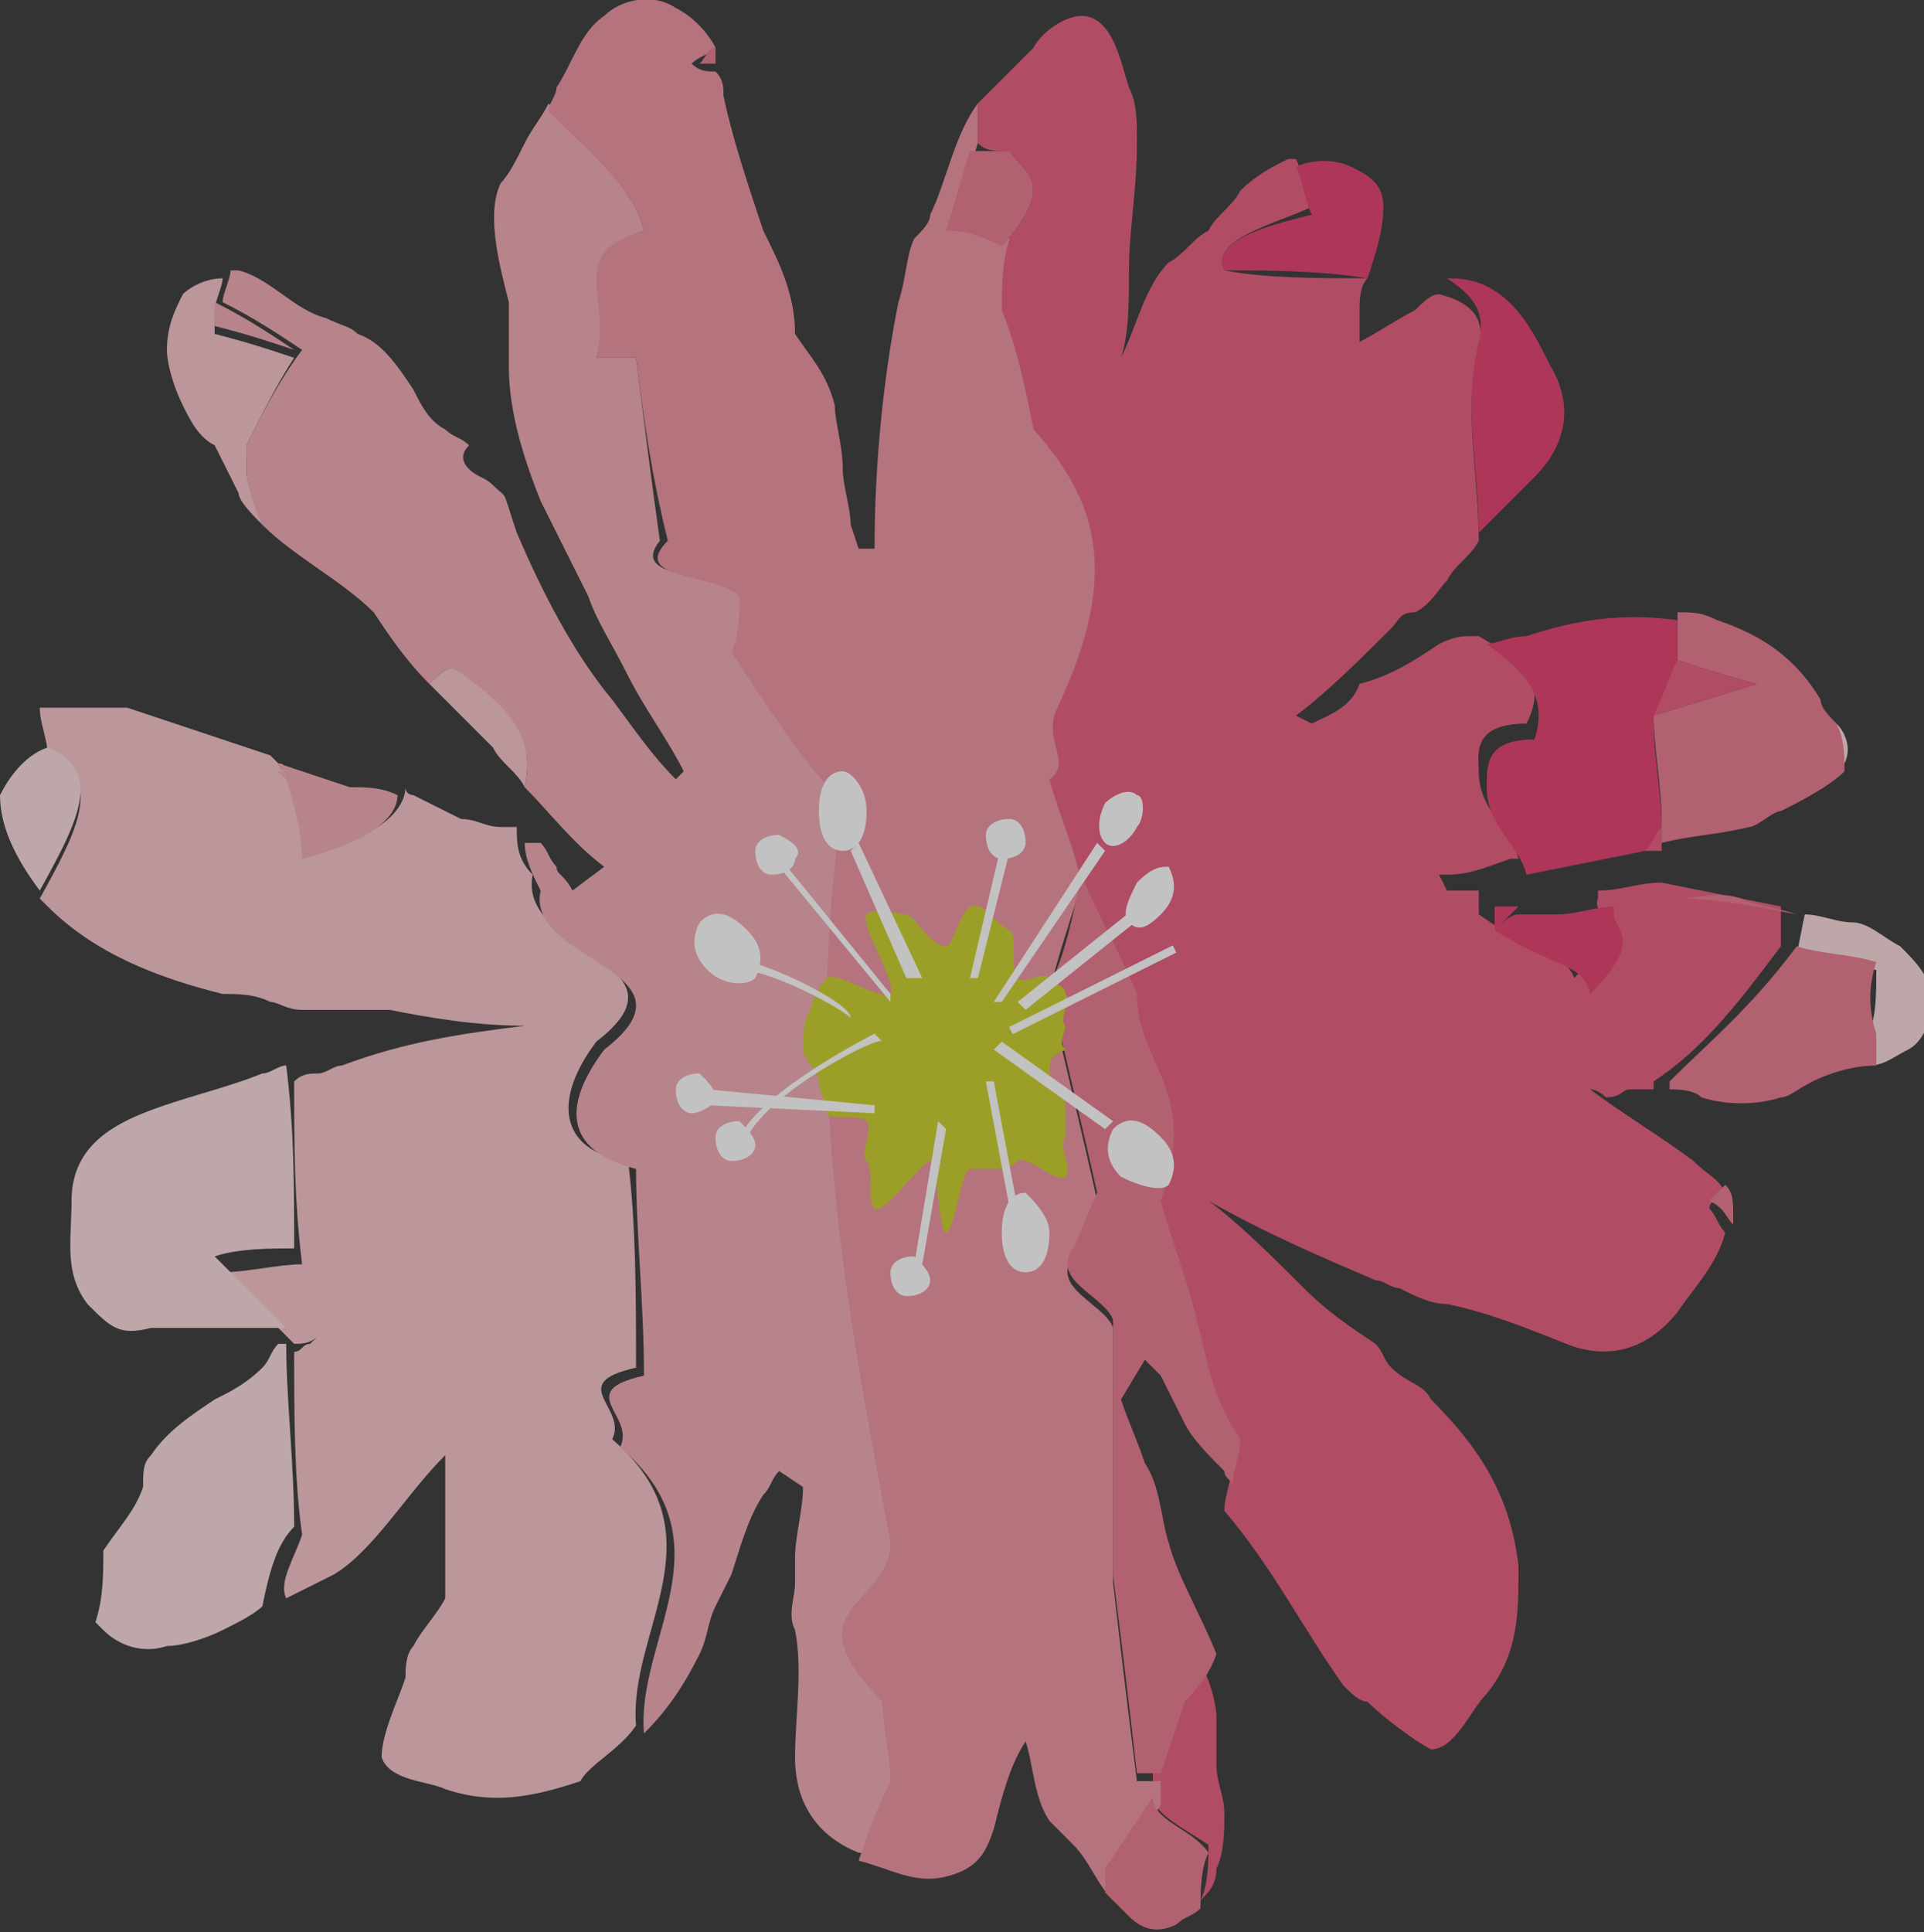 <svg version="1.1" id="レイヤー_1" xmlns="http://www.w3.org/2000/svg" x="0" y="0" viewBox="0 0 24.2 24.3" xml:space="preserve"><rect x="0" y="0" width="24.2" height="24.3" fill="#333333" stroke="none"/><style>.st3{fill:#e55979}.st4{fill:#f0a6b0}.st7{fill:#e8758b}.st10{fill:#fff}</style><g opacity=".7"><path d="M.6 9.4c0-.2-.1-.4-.1-.6-.1 0-.2 0-.3.1-.3.2-.2.7-.2.9v.2c.1-.2.3-.5.6-.6zm2.9.2c-.1-.1-.1-.1 0 0 0 0 0 .1.1.1l-.1-.1zm-2.1 9.8c-.1.1-.1.2-.2.3-.1.2 0 .4.1.5.1-.3.1-.6.1-.8z" fill="none"/><path d="M8 21.7c-.1-1.2 1.1-2.4-.3-3.6.2-.4-.6-.7.3-.9 0-.9 0-1.8-.1-2.6-.8-.1-1-.7-.4-1.5 1.3-1-1-1.1-.8-2.1-.2-.2-.2-.4-.2-.6h-.2c-.2 0-.3-.1-.5-.1l-.6-.3s-.1 0-.1-.1c0 .3-.4.7-1.3.8 0-.3-.1-.7-.2-1 0 0 0-.1-.1-.1l-.1-.1-1.8-.6H.5c0 .2.1.4.1.6.7.3.4.9-.1 1.8l.1.1c.6.6 1.4.9 2.2 1.1.2 0 .4 0 .6.1.1 0 .2.1.4.1h1.1c.5.1 1.1.2 1.7.2-.8.1-1.5.2-2.3.5-.1 0-.2.1-.3.1-.1 0-.2 0-.3.1 0 .8 0 1.5.1 2.3-.3 0-.7.1-1 .1l.9.9c.1 0 .2 0 .3-.1l-.1.1c-.1 0-.1.1-.2.1 0 .8 0 1.6.1 2.3-.1.3-.3.6-.2.8l.6-.3c.5-.3.9-1 1.4-1.5v1.8c-.1.2-.3.4-.4.6-.1.1-.1.3-.1.4-.1.3-.3.7-.3 1 .1.3.6.3.8.4.6.2 1.1.1 1.7-.1.1-.2.5-.4.7-.7zM3.1 5.6c.2-.4.4-.8.6-1.1-.3-.1-.6-.2-1-.3v-.3c0-.1.1-.3.1-.4-.2 0-.4.1-.5.2-.1.2-.2.4-.2.7 0 .2.1.5.2.7.1.2.2.4.4.5l.3.6c0 .1.2.3.3.4-.1-.3-.2-.5-.2-.7v-.3zm2.6 2.8c-.1 0-.2.1-.3.2l.8.8c.1.2.3.3.4.5.1-.5 0-1-.9-1.5z" fill="#f5c0c6"/><path class="st3" d="M20.7 10.7h.2v-.3c-.1 0-.1.1-.2.3z"/><path class="st3" d="M12.7 1.9c.2.3.6.4-.1 1.2 0 .3 0 .6-.1.9.2.5.3 1 .4 1.5.7.8 1.1 1.7.3 3.5-.2.3.2.7-.1.9.1.4.3.9.4 1.3.2.5.5 1 .7 1.5-.1.9.8 1.2.3 2.6.2.5.3.9.4 1.3.3.7.3 1.1.6 1.8 0 .2-.1.4-.1.6.6.7 1 1.5 1.5 2.2.1.1.2.2.3.2.2.2.6.5.8.6.3 0 .5-.5.7-.7.4-.5.4-1 .4-1.6-.1-.9-.5-1.5-1.1-2.1-.1-.2-.3-.2-.5-.4-.1-.1-.1-.2-.2-.3-.3-.2-.6-.4-.9-.7-.4-.4-.8-.8-1.2-1.1.7.4 1.4.7 2.1 1 .1 0 .2.1.3.1.2.1.4.2.6.2.5.1 1 .3 1.5.5s1 .1 1.4-.4c.2-.3.5-.6.6-1-.1-.1-.1-.2-.2-.3 0-.1.1-.1.2-.2-.1-.2-.2-.2-.4-.4-.4-.3-.9-.6-1.3-.9.1 0 .2.1.2.1.2 0 .2-.1.3-.1h.3v-.1c.6-.4 1-.9 1.6-1.7v-.5l-1.5-.3c-.3 0-.5.1-.8.1v.1c-.1.2.4.3-.3 1-.1-.3-.5-.3-1.2-.8v-.3h.3-.7l-.1-.2h.1c.3 0 .5-.1.8-.2h.1c-.1-.4-.5-.6-.5-1.1 0-.2-.1-.6.6-.6.3-.6-.1-.8-.6-1.1h-.1c-.1 0-.2 0-.4.1-.3.2-.6.4-1 .5-.1.3-.4.4-.6.5l-.2-.1c.4-.3.8-.7 1.2-1.1.1-.1.1-.2.3-.2.2-.1.3-.3.4-.4.1-.2.3-.3.4-.5 0-.8-.2-1.7 0-2.4.1-.4-.1-.6-.5-.7-.1 0-.2.1-.3.2-.2.1-.5.3-.7.4v-.4c0-.1 0-.3.1-.4-.6 0-1.3 0-1.8-.1-.2-.4.7-.6 1.1-.8-.1-.2-.1-.4-.2-.6h-.1c-.2.1-.4.2-.6.4-.1.2-.3.3-.4.5-.2.1-.3.3-.5.4-.3.3-.4.8-.6 1.2.1-.3.1-.7.1-1.1 0-.5.1-1 .1-1.6 0-.3 0-.5-.1-.7-.1-.3-.2-.9-.6-.9-.2 0-.5.2-.6.4l-.5.5-.2.2v.5c.1.1.2.1.4.1zm1.8 20.4v.3c0 .2.4.4.7.6 0 .2 0 .5-.1.7.1-.1.2-.2.2-.4.1-.2.1-.5.1-.7 0-.2-.1-.4-.1-.6v-.6c0-.2-.1-.5-.2-.7-.1.2-.3.4-.4.6 0 .3-.1.6-.2.8z"/><path class="st4" d="M3.6 9.8c.1.3.2.7.2 1 .8-.2 1.2-.5 1.2-.8-.2-.1-.4-.1-.6-.1l-.9-.3s0 .1.1.1c-.1 0 0 0 0 .1z"/><path class="st4" d="M7.6 13.2c-.6.8-.4 1.3.4 1.5 0 .8.1 1.7.1 2.6-.9.2-.1.5-.3.9 1.4 1.2.2 2.4.3 3.6.3-.3.5-.6.7-1 .1-.2.1-.4.2-.6l.2-.4c.1-.3.2-.7.4-1 .1-.1.1-.2.2-.3l.3.2c0 .3-.1.6-.1.9v.3c0 .2-.1.4 0 .6.1.5 0 1.1 0 1.6 0 .6.3 1 .8 1.2h.1c.1-.3.2-.6.4-1 0-.3-.1-.7-.1-1-1.2-1.2.2-1.2.1-2-.6-3.2-1.1-5.9-.6-9.3-.5-.5-1-1.3-1.4-1.9 0-.3 0-.5.1-.7-.4-.2-1.5-.1-1.1-.6-.1-.7-.2-1.5-.3-2.3h-.5c.3-.8-.3-1.3.6-1.6-.1-.5-.7-1-1.2-1.6-.1.2-.2.3-.3.5-.1.2-.2.4-.3.5-.2.4 0 1.1.1 1.5v.8c0 .6.2 1.2.4 1.7l.6 1.2c.1.3.3.6.5 1s.5.8.7 1.2l-.1.1c-.3-.3-.5-.6-.8-1-.5-.6-.9-1.4-1.2-2.1-.2-.6-.1-.4-.3-.6-.1-.1-.2-.1-.3-.2-.1-.1-.1-.2 0-.3-.1-.1-.2-.1-.3-.2-.2-.1-.3-.3-.4-.5-.2-.3-.4-.6-.7-.7-.1-.1-.2-.1-.4-.2-.4-.1-.7-.5-1.1-.6h-.1c0 .1-.1.3-.1.4.4.2.7.4 1 .6-.3.4-.5.8-.7 1.2 0 .4.1.7.2 1 .4.4 1 .7 1.4 1.1.2.3.4.6.7.9.1-.1.2-.2.3-.2.9.6 1 1 .9 1.5.3.3.6.7 1 1l-.4.3c-.1-.2-.2-.2-.2-.3-.1-.1-.1-.2-.2-.3h-.2c0 .2.1.4.2.6-.2.9 2.1 1 .8 2z"/><path class="st4" d="M3.1 5.9c0 .2.1.5.2.7-.1-.4-.1-.7-.2-1v.3zm.6-1.5c-.3-.2-.6-.4-1-.6v.3c.4.1.7.2 1 .3zm-.1 5.4s0-.1-.1-.1l.1.1z"/><path d="M7.5 4.5H8c.1.8.2 1.5.4 2.3-.5.5.6.4.9.7 0 .2 0 .5-.1.7.4.6.9 1.4 1.4 1.9-.5 3.4 0 6.1.6 9.3 0 .8-1.3.8-.1 2 0 .3.1.7.1 1-.2.4-.3.7-.4 1 .4.1.7.3 1.1.2.4-.1.5-.3.6-.6.1-.4.2-.8.4-1.1.1.3.1.7.3 1l.3.3c.2.2.3.5.5.7v-.3l.6-.9v-.3h-.3c-.1-.8-.2-1.6-.3-2.5v-3.2c-.1-.3-.8-.5-.5-.9.1-.2.2-.5.3-.7-.2-.9-.4-1.7-.6-2.6.1-.5.3-1 .4-1.4-.1-.5-.3-.9-.4-1.3.3-.2-.1-.5.1-.9.8-1.7.5-2.6-.3-3.5-.1-.5-.2-1-.4-1.5 0-.3 0-.6.1-.9-.2-.1-.5-.1-.7-.2.1-.3.2-.7.3-1v-.5c-.3.4-.4 1-.6 1.4 0 .1-.1.2-.2.3-.1.2-.1.5-.2.8-.2 1-.3 2.1-.3 3.1h-.2l-.1-.3c0-.2-.1-.5-.1-.7 0-.3-.1-.6-.1-.8-.1-.4-.3-.6-.5-.9 0-.5-.2-.9-.4-1.3-.2-.6-.4-1.2-.5-1.7 0-.1 0-.2-.1-.3-.1 0-.2 0-.3-.1.1-.1.2-.1.3-.2-.1-.2-.3-.4-.5-.5-.3-.2-.7-.1-.9.1-.3.2-.4.6-.6.9 0 .1-.1.2-.1.3.5.5 1.1 1 1.2 1.5-1 .3-.4.8-.6 1.6z" fill="#ec8f9e"/><path d="M2.7 15.8c.3-.1.7-.1 1-.1 0-.8 0-1.5-.1-2.3-.1 0-.2.1-.3.1-.5.2-1 .3-1.5.5s-.9.5-.9 1.1c0 .5-.1.9.2 1.3.3.3.4.4.8.3h1.7l-.9-.9zm1 3.4c0-.8-.1-1.6-.1-2.3h-.1c-.1.1-.1.2-.2.3-.2.2-.4.3-.6.4-.3.2-.6.4-.8.7-.1.1-.1.2-.1.4-.1.3-.3.5-.5.8 0 .3 0 .6-.1.9l.1.1c.2.2.5.3.8.2.2 0 .5-.1.7-.2.2-.1.4-.2.5-.3.1-.5.2-.8.4-1zm19.5-9.6c.1-.2 0-.4-.1-.5 0 .2 0 .4.1.5 0 .1 0 .1 0 0zm-.6 2.4c.3 0 .7.1 1 .2 0 .3 0 .6-.1.8v.4c.2 0 .3-.1.5-.2s.3-.4.3-.6c0-.3-.2-.5-.4-.7-.2-.1-.4-.3-.6-.3-.2 0-.4-.1-.6-.1l-.1.5zM.6 9.4c-.3.1-.5.4-.6.6 0 .4.2.8.5 1.2.5-.9.8-1.5.1-1.8z" fill="#f9d9db"/><path class="st7" d="M15 16.4c-.1-.4-.3-.9-.4-1.3.5-1.4-.3-1.7-.3-2.6-.2-.5-.5-1-.7-1.5-.1.5-.2 1-.4 1.4.2.9.4 1.7.6 2.6-.1.2-.2.5-.3.7-.3.4.4.6.5.9v3.2c.1.8.2 1.6.3 2.5h.3l.3-.9c.1-.1.3-.3.4-.6-.2-.5-.5-1-.6-1.4-.1-.3-.1-.7-.3-1-.1-.3-.2-.5-.3-.8l.3-.5.2.2.3.6c.1.2.3.4.5.6 0 .1.1.1.1.2 0-.2.1-.4.1-.6-.4-.6-.4-1-.6-1.7zm8.6-4.3c-.3-.1-.7-.1-1-.2-.6.8-1.1 1.2-1.6 1.7v.1c.1 0 .3 0 .4.1.3.1.7.1 1 0 .1 0 .2-.1.4-.2s.5-.2.8-.2V13c-.1-.3-.1-.6 0-.9zm-1.8 3.3v-.1c0-.2 0-.3-.1-.4l-.2.2c.2.1.2.2.3.3z"/><path d="M15.4 3.4c.5 0 1.2 0 1.8.1.1-.3.2-.6.2-.9 0-.3-.2-.4-.4-.5-.2-.1-.5-.1-.7 0 .1.2.1.4.2.6-.4.1-1.3.3-1.1.7zm3.4 8.3c.8.5 1.1.4 1.2.8.7-.7.3-.8.3-1v-.1c-.2 0-.5.1-.7.1h-.5c-.1 0-.2.1-.3.2zm.5-2.4c-.6 0-.6.3-.6.6 0 .5.4.7.5 1.1l1.5-.3c.1-.1.1-.2.2-.3 0-.4-.1-.9-.1-1.3.1-.2.2-.5.3-.7v-.6c-.7-.1-1.3 0-1.9.2-.2 0-.4.1-.5.1.4.3.8.6.6 1.2zm-.7-5c-.2.8 0 1.6 0 2.4l.7-.7c.4-.4.5-.9.2-1.4-.2-.4-.4-.8-.8-1-.2-.1-.4-.1-.5-.1.3.2.5.4.4.8zm.5 7.1h-.3v.3l.3-.3z" fill="#e2396a"/><path class="st7" d="M22.1 8.6l-1.3.4c0 .4.1.9.1 1.3v.3c.4-.1.7-.1 1.1-.2.1 0 .3-.2.4-.2.2-.1.6-.3.8-.5 0-.2 0-.4-.1-.6-.1-.1-.2-.2-.2-.3-.3-.5-.7-.8-1.3-1-.2-.1-.3-.1-.5-.1v.6c.3.1.6.2 1 .3zm.5 2.9c-.3-.1-.5-.1-.7-.2-.3-.1-.5 0-.8 0 .5 0 1 .1 1.5.2zm-9.9-9.6h-.5c-.1.3-.2.7-.3 1 .3 0 .5.1.7.2.7-.8.3-.9.1-1.2zM9 .8V.6c-.1 0-.1.1-.2.2H9z"/><path class="st3" d="M21.1 8.3c-.1.2-.2.5-.3.7l1.3-.4c-.4-.1-.7-.2-1-.3z"/><path class="st7" d="M14.5 22.6l-.6.9v.3l.3.3c.2.2.4.2.6.1.1-.1.2-.1.3-.2 0-.2 0-.5.1-.7-.2-.3-.7-.4-.7-.7z"/><path d="M13.2 13.5c0 .1.2.2.2.4v.4c-.1.1.1.4 0 .5-.1.1-.5-.3-.6-.2-.1.1-.2.1-.3.1h-.3c-.1 0-.2.8-.3.8-.1 0-.1-.9-.2-.9s-.6.7-.7.6c-.1-.1 0-.5-.1-.6-.1-.1.1-.4 0-.5-.1-.1-.5 0-.5-.1s-.1-.3-.1-.4c0-.1-.2-.3-.2-.4 0-.1 0-.4.1-.5 0-.1.1-.3.2-.4.1-.1.7.3.8.2.1-.1-.4-.9-.3-1 .1-.1.4 0 .5 0 .1 0 .3.4.5.4.1 0 .2-.6.4-.5.1 0 .2.2.4.3.1 0 0 .6.1.6.1.1.3-.1.4 0 .1.1.2.1.2.2.1.1-.1.3 0 .4 0 .1-.1.2 0 .3-.2.1-.2.1-.2.3z" fill="#c8cd23"/><path class="st10" d="M11.4 12.3l-.7-1.6.1-.1.8 1.7z"/><path class="st10" d="M10.9 10.2c0 .3-.1.5-.3.5-.2 0-.3-.2-.3-.5s.1-.5.3-.5c.1 0 .3.2.3.5zm2.3 5.3c0 .3-.1.5-.3.5-.2 0-.3-.2-.3-.5s.1-.5.3-.5c.1.1.3.3.3.5zm1.4-1.2c.2.2.2.4.1.6-.1.1-.4 0-.6-.1-.2-.2-.2-.4-.1-.6.2-.2.4-.1.6.1zm-5.2-2.6c.2.2.2.4.1.6-.1.1-.4.1-.6-.1-.2-.2-.2-.4-.1-.6.2-.2.4-.1.6.1zm3.2.9h-.1l1.3-2 .1.1zm-.3-.3h-.1l.4-1.7.1.1zm-1.1.3l-1.4-1.7h.1l1.3 1.6z"/><path class="st10" d="M10.7 12.8c-.1-.1-.8-.5-1.3-.6v-.1c.2 0 1.3.5 1.3.7zm-1.3 1.5h-.1C9.6 13.7 11 13 11 13l.1.1c0-.1-1.4.6-1.7 1.2z"/><path class="st10" d="M8.9 13.9v-.2l2.1.2v.1zm2.7 2h-.1l.3-1.8.1.1zm1.3-3.2l-.1-.1 1.5-1.2.1.1z"/><path transform="rotate(-26.501 13.742 12.461)" class="st10" d="M12.6 12.4h2.3v.1h-2.3z"/><path class="st10" d="M13.9 14.2l-1.4-1 .1-.1 1.4 1zm-1.2 1l-.3-1.6h.1l.3 1.6zM10 10.8c0 .1-.1.2-.3.2-.1 0-.2-.1-.2-.3 0-.1.1-.2.3-.2.2.1.3.2.2.3zm-1 3c0 .1-.2.2-.3.2-.1 0-.2-.1-.2-.3 0-.1.1-.2.3-.2.1.1.2.2.2.3zm2.7 2.3c0 .1-.1.2-.3.2-.1 0-.2-.1-.2-.3 0-.1.1-.2.3-.2.1.1.2.2.2.3zm-2.2-1.7c0 .1-.1.2-.3.2-.1 0-.2-.1-.2-.3 0-.1.1-.2.3-.2.1.1.2.2.2.3zm3.4-3.8c0 .1-.1.2-.3.2-.1 0-.2-.1-.2-.3 0-.1.1-.2.3-.2.1 0 .2.1.2.3zm1.4-.2c-.1.2-.3.3-.4.2-.1-.1-.1-.3 0-.5.1-.1.3-.2.4-.1.1 0 .1.3 0 .4zm.3 1.1c-.2.2-.3.2-.4.1-.1-.1 0-.3.1-.5.2-.2.3-.2.4-.2.1.2.1.4-.1.6z"/></g></svg>